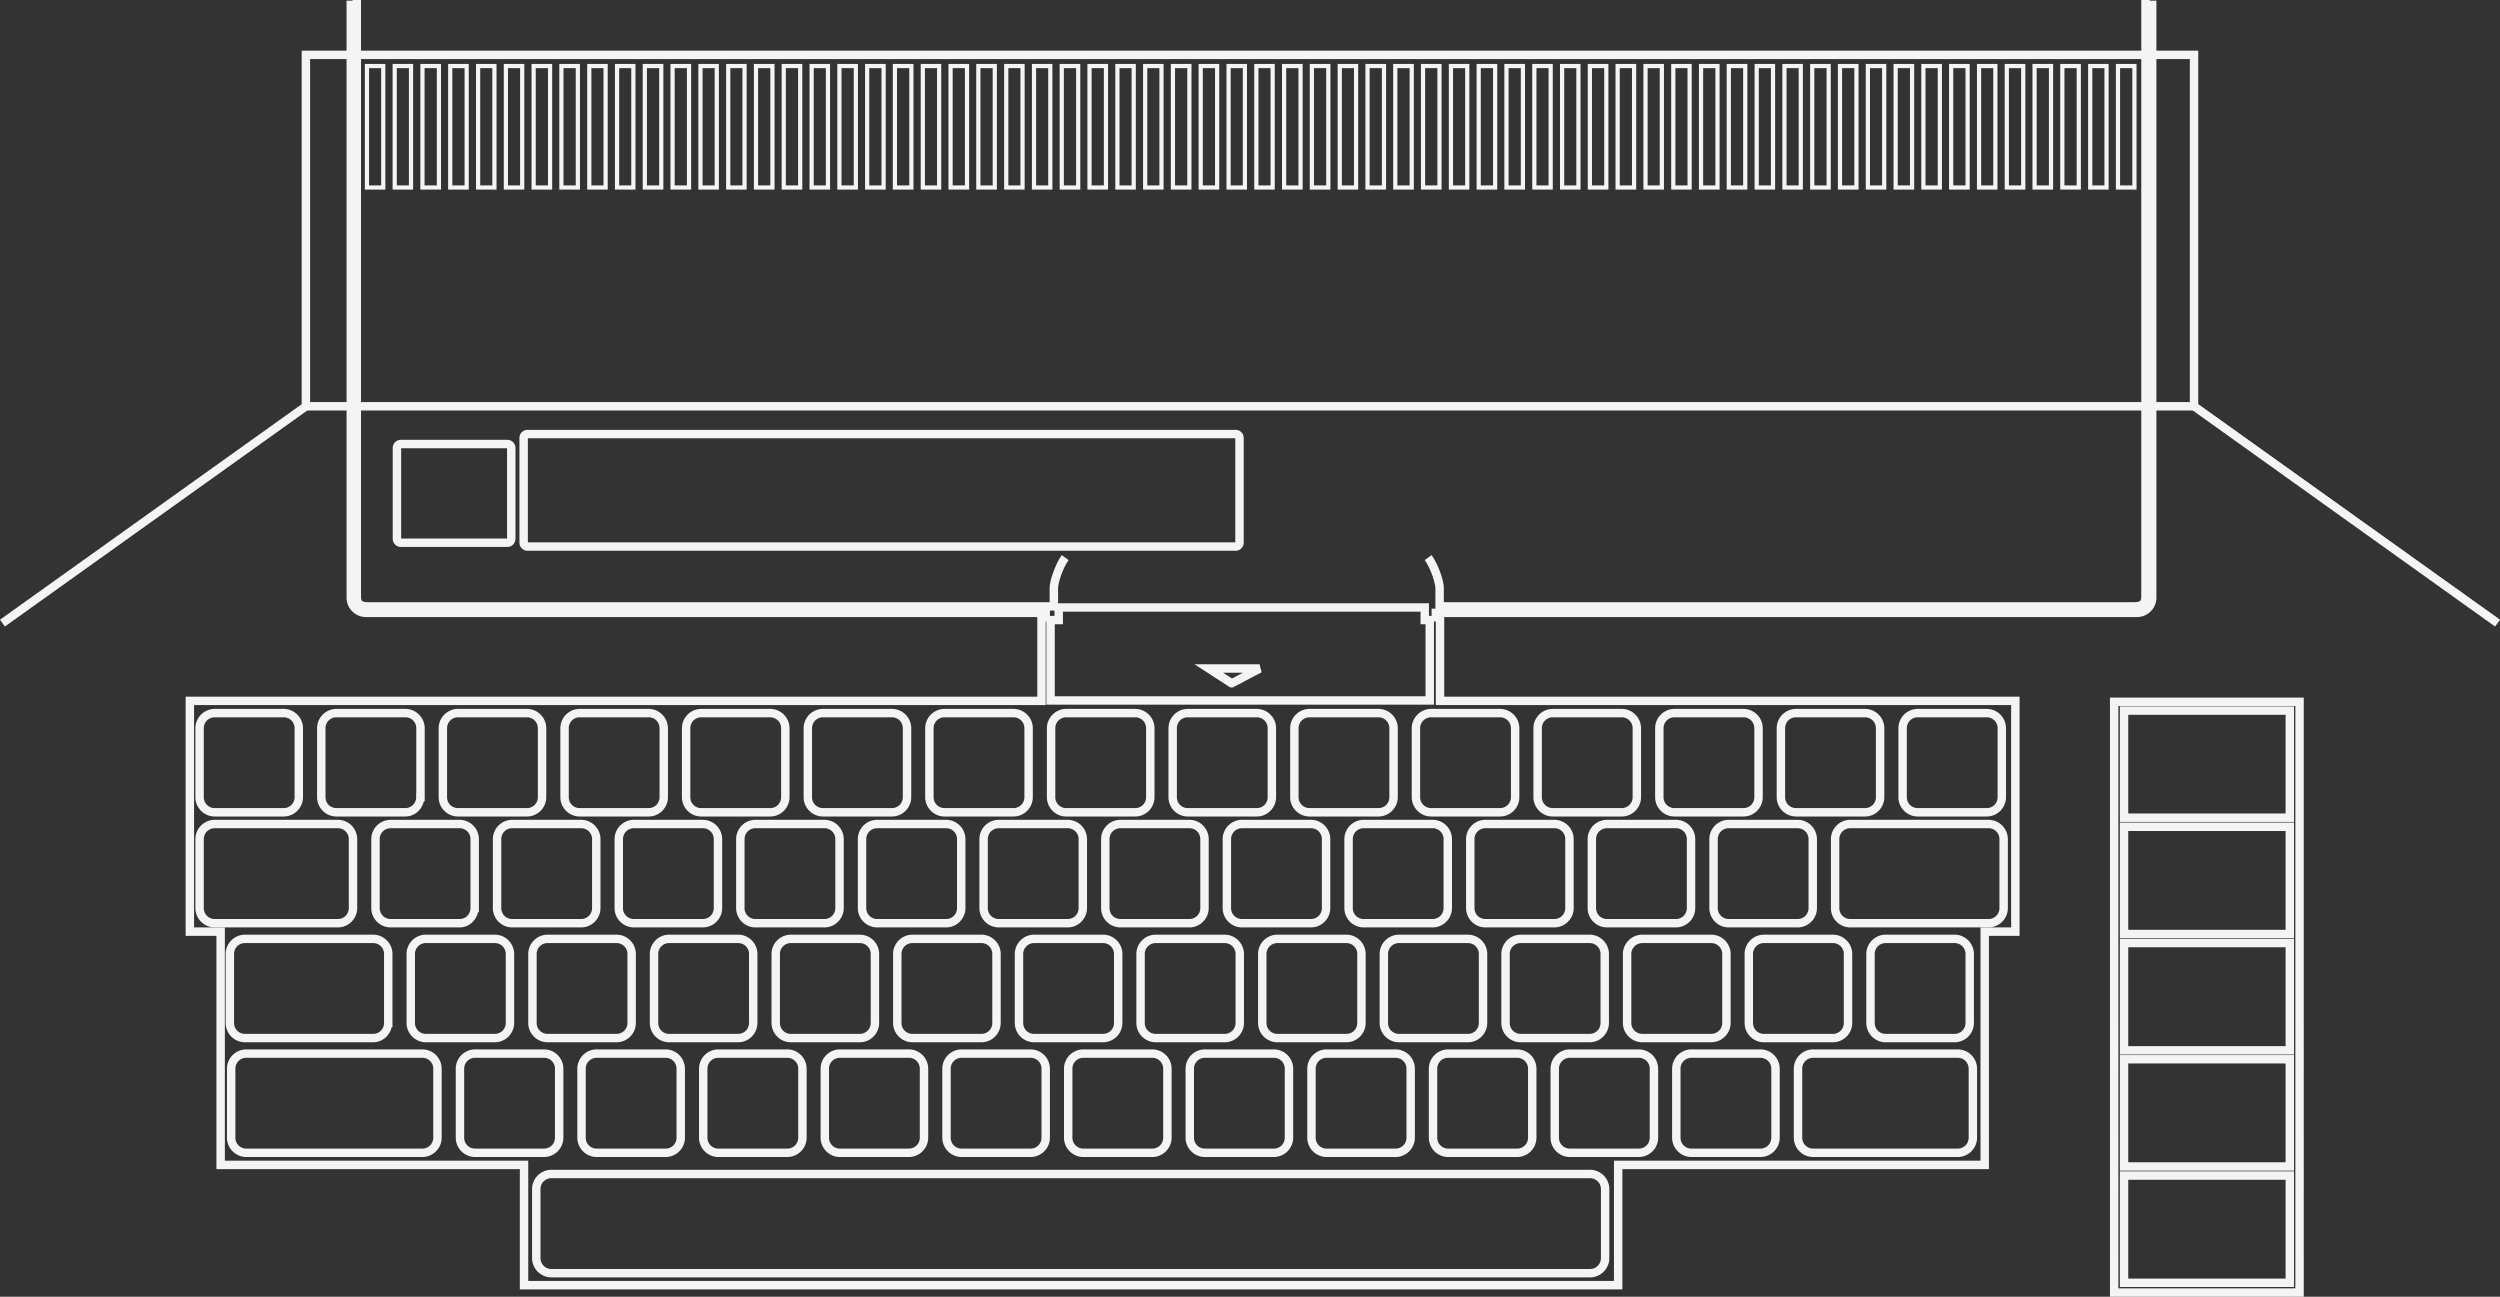 <svg xmlns="http://www.w3.org/2000/svg" version="1.2" width="593.798" height="308" xml:space="preserve"><rect width="100%" height="100%" fill="#333333" stroke="none"/><path d="M95.188 104.469c-1.04 0-1.907.866-1.907 1.906V128c0 1.04.866 1.906 1.906 1.906h25.344a1.924 1.924 0 0 0 1.906-1.906v-21.625c0-1.04-.866-1.906-1.906-1.906H95.187zm.093 2h25.156v21.437H95.281V106.47zM125.281 102.094a1.924 1.924 0 0 0-1.906 1.906v24.906c0 1.039.866 1.906 1.906 1.906H293.5c1.04 0 1.906-.866 1.906-1.906V104a1.924 1.924 0 0 0-1.906-1.906H125.281zm.094 2h168.031v24.719H125.375v-24.72z" style="font-size:medium;font-style:normal;font-variant:normal;font-weight:400;font-stretch:normal;text-indent:0;text-align:start;text-decoration:none;line-height:normal;letter-spacing:normal;word-spacing:normal;text-transform:none;direction:ltr;block-progression:tb;writing-mode:lr-tb;text-anchor:start;baseline-shift:baseline;color:#000;fill:#f4f4f4;fill-opacity:1;stroke:none;stroke-width:2;marker:none;visibility:visible;display:inline;overflow:visible;enable-background:accumulate;font-family:Sans;-inkscape-font-specification:Sans"/><path d="M86.656 15.188V45.03h4.875V15.188h-4.875zm1 1h2.875V44.03h-2.875V16.188zM93.25 15.188V45.03h4.875V15.188H93.25zm1 1h2.875V44.03H94.25V16.188zM99.844 15.188V45.03H104.75V15.188H99.844zm1 1h2.906V44.03h-2.906V16.188zM106.438 15.188V45.03H111.344V15.188H106.438zm1 1h2.906V44.03h-2.906V16.188zM113.063 15.188V45.03H117.936V15.188H113.064zm1 1h2.874V44.03h-2.874V16.188zM119.656 15.188V45.03h4.875V15.188h-4.875zm1 1h2.875V44.03h-2.875V16.188zM126.25 15.188V45.03H131.156V15.188H126.25zm1 1h2.906V44.03h-2.906V16.188zM132.844 15.188V45.03H137.75V15.188H132.844zm1 1h2.906V44.03h-2.906V16.188zM139.469 15.188V45.03h4.875V15.188h-4.875zm1 1h2.875V44.03h-2.875V16.188zM146.063 15.188V45.03h4.875V15.188h-4.875zm1 1h2.875V44.03h-2.875V16.188zM152.656 15.188V45.03H157.562V15.188H152.656zm1 1h2.906V44.03h-2.906V16.188zM159.25 15.188V45.03H164.156V15.188H159.25zm1 1h2.906V44.03h-2.906V16.188zM165.875 15.188V45.03h4.875V15.188h-4.875zm1 1h2.875V44.03h-2.875V16.188zM172.469 15.188V45.03h4.875V15.188h-4.875zm1 1h2.875V44.03h-2.875V16.188zM179.063 15.188V45.03H183.969V15.188H179.063zm1 1h2.906V44.03h-2.906V16.188zM185.656 15.188V45.03H190.562V15.188H185.656zm1 1h2.906V44.03h-2.906V16.188zM192.281 15.188V45.03h4.875V15.188h-4.875zm1 1h2.875V44.03h-2.875V16.188zM198.875 15.188V45.03H203.781V15.188H198.875zm1 1h2.906V44.03h-2.906V16.188zM205.469 15.188V45.03H210.375V15.188H205.469zm1 1h2.906V44.03h-2.906V16.188zM212.063 15.188V45.03H216.969V15.188H212.063zm1 1h2.906V44.03h-2.906V16.188zM218.688 15.188V45.03h4.875V15.188h-4.875zm1 1h2.875V44.03h-2.875V16.188zM225.281 15.188V45.03H230.187V15.188H225.281zm1 1h2.906V44.03h-2.906V16.188zM231.875 15.188V45.03H236.781V15.188H231.875zm1 1h2.906V44.03h-2.906V16.188zM238.5 15.188V45.03h4.875V15.188H238.5zm1 1h2.875V44.03H239.5V16.188zM245.094 15.188V45.03h4.875V15.188h-4.875zm1 1h2.875V44.03h-2.875V16.188zM251.688 15.188V45.03H256.594V15.188H251.688zm1 1h2.906V44.03h-2.906V16.188zM258.281 15.188V45.03H263.187V15.188H258.281zm1 1h2.906V44.03h-2.906V16.188zM264.906 15.188V45.03h4.875V15.188h-4.875zm1 1h2.875V44.03h-2.875V16.188zM271.5 15.188V45.03h4.875V15.188H271.5zm1 1h2.875V44.03H272.5V16.188zM278.094 15.188V45.03H283V15.188H278.094zm1 1H282V44.03h-2.906V16.188zM284.688 15.188V45.03H289.594V15.188H284.688zm1 1h2.906V44.03h-2.906V16.188zM291.313 15.188V45.03h4.875V15.188h-4.875zm1 1h2.875V44.03h-2.875V16.188zM297.906 15.188V45.03h4.875V15.188h-4.875zm1 1h2.875V44.03h-2.875V16.188zM304.5 15.188V45.03H309.406V15.188H304.5zm1 1h2.906V44.03H305.5V16.188zM311.094 15.188V45.03H316V15.188H311.094zm1 1H315V44.03h-2.906V16.188zM317.719 15.188V45.03h4.875V15.188h-4.875zm1 1h2.875V44.03h-2.875V16.188zM324.313 15.188V45.03H329.219V15.188H324.313zm1 1h2.906V44.03h-2.906V16.188zM330.906 15.188V45.03H335.812V15.188H330.906zm1 1h2.906V44.03h-2.906V16.188zM337.5 15.188V45.03H342.406V15.188H337.5zm1 1h2.906V44.03H338.5V16.188zM344.125 15.188V45.03H349V15.188h-4.875zm1 1H348V44.03h-2.875V16.188zM350.719 15.188V45.03H355.625V15.188H350.719zm1 1h2.906V44.03h-2.906V16.188zM357.313 15.188V45.03H362.219V15.188H357.313zm1 1h2.906V44.03h-2.906V16.188zM363.938 15.188V45.03h4.875V15.188h-4.875zm1 1h2.875V44.03h-2.875V16.188zM370.531 15.188V45.03h4.875V15.188h-4.875zm1 1h2.875V44.03h-2.875V16.188zM377.125 15.188V45.03H382.031V15.188H377.125zm1 1h2.906V44.03h-2.906V16.188zM383.719 15.188V45.03H388.625V15.188H383.719zm1 1h2.906V44.03h-2.906V16.188zM390.344 15.188V45.03h4.875V15.188h-4.875zm1 1h2.875V44.03h-2.875V16.188zM396.938 15.188V45.03h4.875V15.188h-4.875zm1 1h2.875V44.03h-2.875V16.188zM403.531 15.188V45.03H408.437V15.188H403.531zm1 1h2.906V44.03h-2.906V16.188zM410.125 15.188V45.03H415.031V15.188H410.125zm1 1h2.906V44.03h-2.906V16.188zM416.75 15.188V45.03h4.875V15.188h-4.875zm1 1h2.875V44.03h-2.875V16.188zM423.344 15.188V45.03h4.875V15.188h-4.875zm1 1h2.875V44.03h-2.875V16.188zM429.938 15.188V45.03H434.844V15.188H429.938zm1 1h2.906V44.03h-2.906V16.188zM436.531 15.188V45.03H441.437V15.188H436.531zm1 1h2.906V44.03h-2.906V16.188zM443.156 15.188V45.03h4.875V15.188h-4.875zm1 1h2.875V44.03h-2.875V16.188zM449.75 15.188V45.03H454.656V15.188H449.75zm1 1h2.906V44.03h-2.906V16.188zM456.344 15.188V45.03H461.25V15.188H456.344zm1 1h2.906V44.03h-2.906V16.188zM462.938 15.188V45.03H467.844V15.188H462.938zm1 1h2.906V44.03h-2.906V16.188zM469.563 15.188V45.03h4.875V15.188h-4.875zm1 1h2.875V44.03h-2.875V16.188zM476.156 15.188V45.03H481.062V15.188H476.156zm1 1h2.906V44.03h-2.906V16.188zM482.75 15.188V45.03H487.656V15.188H482.75zm1 1h2.906V44.03h-2.906V16.188zM489.344 15.188V45.03H494.25V15.188H489.344zm1 1h2.906V44.03h-2.906V16.188zM495.969 15.188V45.03h4.875V15.188h-4.875zm1 1h2.875V44.03h-2.875V16.188zM502.563 15.188V45.03H507.469V15.188H502.563zm1 1h2.906V44.03h-2.906V16.188z" style="font-size:medium;font-style:normal;font-variant:normal;font-weight:400;font-stretch:normal;text-indent:0;text-align:start;text-decoration:none;line-height:normal;letter-spacing:normal;word-spacing:normal;text-transform:none;direction:ltr;block-progression:tb;writing-mode:lr-tb;text-anchor:start;baseline-shift:baseline;color:#000;fill:#f4f4f4;fill-opacity:1;fill-rule:nonzero;stroke:none;stroke-width:2;marker:none;visibility:visible;display:inline;overflow:visible;enable-background:accumulate;font-family:Sans;-inkscape-font-specification:Sans"/><path d="M82.313.156V141.97a4.609 4.609 0 0 0 4.593 4.594h159.469V165.469H44.094v56.812h7.312v55.406h72.063v28.563h261.875v-28.563h87.062v-55.406h7.281V165.47H343.031v-18.907h164.563a4.609 4.609 0 0 0 4.594-4.593V.156h-2V141.97a2.577 2.577 0 0 1-2.594 2.594H340.03V147.625h1v19.844h136.656v52.812h-7.28v55.406h-87.063v28.563H125.469v-28.563H53.406v-55.406h-7.312V167.47h202.281v-19.844h1V144.562H86.906a2.577 2.577 0 0 1-2.594-2.593V.156h-2z" style="font-size:medium;font-style:normal;font-variant:normal;font-weight:400;font-stretch:normal;text-indent:0;text-align:start;text-decoration:none;line-height:normal;letter-spacing:normal;word-spacing:normal;text-transform:none;direction:ltr;block-progression:tb;writing-mode:lr-tb;text-anchor:start;baseline-shift:baseline;color:#000;fill:#f4f4f4;fill-opacity:1;stroke:none;stroke-width:2;marker:none;visibility:visible;display:inline;overflow:visible;enable-background:accumulate;font-family:Sans;-inkscape-font-specification:Sans"/><path d="M84.781 95.5v2h424.844v-2H84.781z" style="font-size:medium;font-style:normal;font-variant:normal;font-weight:400;font-stretch:normal;text-indent:0;text-align:start;text-decoration:none;line-height:normal;letter-spacing:normal;word-spacing:normal;text-transform:none;direction:ltr;block-progression:tb;writing-mode:lr-tb;text-anchor:start;baseline-shift:baseline;color:#000;fill:#f4f4f4;fill-opacity:1;stroke:none;stroke-width:2;marker:none;visibility:visible;display:inline;overflow:visible;enable-background:accumulate;font-family:Sans;-inkscape-font-specification:Sans"/><path d="M71.656 12.031V97.5h11.656v-2h-9.656V14.031h446.469V95.5h-8.875v2h10.875V12.031H71.656z" style="font-size:medium;font-style:normal;font-variant:normal;font-weight:400;font-stretch:normal;text-indent:0;text-align:start;text-decoration:none;line-height:normal;letter-spacing:normal;word-spacing:normal;text-transform:none;direction:ltr;block-progression:tb;writing-mode:lr-tb;text-anchor:start;baseline-shift:baseline;color:#000;fill:#f4f4f4;fill-opacity:1;stroke:none;stroke-width:2;marker:none;visibility:visible;display:inline;overflow:visible;enable-background:accumulate;font-family:Sans;-inkscape-font-specification:Sans"/><path d="M72.094 95.688 0 147.188l1.156 1.625 72.094-51.5-1.156-1.626zM521.719 95.688l-1.157 1.624 72.063 51.5 1.188-1.625-72.094-51.5zM508.594 0v141.656c0 .841-.154.995-.344 1.125-.19.13-.682.25-1.344.25H342.937v-3.406c0-.985-.334-2.232-.843-3.656-.51-1.424-1.226-2.953-2.063-4.125l-1.625 1.187c.66.925 1.318 2.298 1.781 3.594.464 1.296.75 2.587.75 3v5.406h165.97c.798 0 1.687-.056 2.468-.594.78-.537 1.219-1.55 1.219-2.78V0h-2zM83.75 0v141.656c0 1.23.438 2.244 1.219 2.781.78.538 1.639.594 2.437.594h163.906v-5.406c0-.413.255-1.704.72-3 .463-1.296 1.12-2.669 1.78-3.594l-1.625-1.187c-.837 1.172-1.521 2.7-2.03 4.125-.51 1.424-.845 2.671-.845 3.656v3.406H87.406c-.661 0-1.123-.12-1.312-.25-.19-.13-.344-.284-.344-1.125V0h-2zM283.719 157.781l2.844 1.844 5.406 3.5.25.156h.625l.218-.125 6.594-3.469-.469-1.906H283.72zm6.781 2h4.688l-2.563 1.375-2.125-1.375z" style="font-size:medium;font-style:normal;font-variant:normal;font-weight:400;font-stretch:normal;text-indent:0;text-align:start;text-decoration:none;line-height:normal;letter-spacing:normal;word-spacing:normal;text-transform:none;direction:ltr;block-progression:tb;writing-mode:lr-tb;text-anchor:start;baseline-shift:baseline;color:#000;fill:#f4f4f4;fill-opacity:1;stroke:none;stroke-width:2;marker:none;visibility:visible;display:inline;overflow:visible;enable-background:accumulate;font-family:Sans;-inkscape-font-specification:Sans"/><path d="M250.469 143.281v3h-1.938v21.094h92.063v-21.094h-1.188v-3H250.47zm2 2h84.937v3h1.188v17.094H250.53v-17.094h1.938v-3zM51 168.375a4.609 4.609 0 0 0-4.594 4.594v16.375A4.609 4.609 0 0 0 51 193.938h16.375a4.609 4.609 0 0 0 4.594-4.594v-16.375a4.609 4.609 0 0 0-4.594-4.594H51zm0 2h16.375a2.578 2.578 0 0 1 2.594 2.594v16.375a2.578 2.578 0 0 1-2.594 2.594H51a2.577 2.577 0 0 1-2.594-2.594v-16.375A2.58 2.58 0 0 1 51 170.375zM79.906 168.375a4.609 4.609 0 0 0-4.594 4.594v16.375a4.609 4.609 0 0 0 4.594 4.594H96.25c2.171 0 3.935-1.56 4.406-3.594h.219v-17.375a4.609 4.609 0 0 0-4.594-4.594H79.906zm0 2h16.375a2.578 2.578 0 0 1 2.594 2.594v15.375h-.031v1a2.578 2.578 0 0 1-2.594 2.594H79.906a2.577 2.577 0 0 1-2.594-2.594v-16.375a2.58 2.58 0 0 1 2.594-2.594zM108.781 168.375a4.609 4.609 0 0 0-4.594 4.594v16.375a4.609 4.609 0 0 0 4.594 4.594h16.375a4.609 4.609 0 0 0 4.594-4.594v-16.375a4.609 4.609 0 0 0-4.594-4.594h-16.375zm0 2h16.375a2.578 2.578 0 0 1 2.594 2.594v16.375a2.578 2.578 0 0 1-2.594 2.594h-16.375a2.577 2.577 0 0 1-2.594-2.594v-16.375a2.58 2.58 0 0 1 2.594-2.594zM137.688 168.375a4.609 4.609 0 0 0-4.594 4.594v16.375a4.609 4.609 0 0 0 4.594 4.594h16.375a4.609 4.609 0 0 0 4.593-4.594v-16.375a4.609 4.609 0 0 0-4.594-4.594h-16.375zm0 2h16.375a2.578 2.578 0 0 1 2.593 2.594v16.375a2.578 2.578 0 0 1-2.594 2.594h-16.375a2.577 2.577 0 0 1-2.593-2.594v-16.375a2.58 2.58 0 0 1 2.594-2.594zM166.563 168.375a4.609 4.609 0 0 0-4.594 4.594v16.375a4.609 4.609 0 0 0 4.594 4.594h16.375a4.609 4.609 0 0 0 4.593-4.594v-16.375a4.609 4.609 0 0 0-4.594-4.594h-16.375zm0 2h16.375a2.578 2.578 0 0 1 2.593 2.594v16.375a2.578 2.578 0 0 1-2.594 2.594h-16.375a2.577 2.577 0 0 1-2.593-2.594v-16.375a2.58 2.58 0 0 1 2.594-2.594zM195.469 168.375a4.609 4.609 0 0 0-4.594 4.594v16.375a4.609 4.609 0 0 0 4.594 4.594h16.375a4.609 4.609 0 0 0 4.594-4.594v-16.375a4.609 4.609 0 0 0-4.594-4.594h-16.375zm0 2h16.375a2.578 2.578 0 0 1 2.594 2.594v16.375a2.578 2.578 0 0 1-2.594 2.594h-16.375a2.577 2.577 0 0 1-2.594-2.594v-16.375a2.58 2.58 0 0 1 2.594-2.594zM224.344 168.375a4.609 4.609 0 0 0-4.594 4.594v16.375a4.609 4.609 0 0 0 4.594 4.594h16.375a4.609 4.609 0 0 0 4.594-4.594v-16.375a4.609 4.609 0 0 0-4.594-4.594h-16.375zm0 2h16.375a2.578 2.578 0 0 1 2.594 2.594v16.375a2.578 2.578 0 0 1-2.594 2.594h-16.375a2.577 2.577 0 0 1-2.594-2.594v-16.375a2.58 2.58 0 0 1 2.594-2.594zM253.25 168.375a4.609 4.609 0 0 0-4.594 4.594v16.375a4.609 4.609 0 0 0 4.594 4.594h16.375a4.609 4.609 0 0 0 4.594-4.594v-16.375a4.609 4.609 0 0 0-4.594-4.594H253.25zm0 2h16.375a2.578 2.578 0 0 1 2.594 2.594v16.375a2.578 2.578 0 0 1-2.594 2.594H253.25a2.577 2.577 0 0 1-2.594-2.594v-16.375a2.58 2.58 0 0 1 2.594-2.594zM282.125 168.375a4.609 4.609 0 0 0-4.594 4.594v16.375a4.609 4.609 0 0 0 4.594 4.594H298.5a4.609 4.609 0 0 0 4.594-4.594v-16.375a4.609 4.609 0 0 0-4.594-4.594h-16.375zm0 2H298.5a2.58 2.58 0 0 1 2.594 2.594v16.375a2.578 2.578 0 0 1-2.594 2.594h-16.375a2.577 2.577 0 0 1-2.594-2.594v-16.375a2.58 2.58 0 0 1 2.594-2.594zM311.031 168.375a4.609 4.609 0 0 0-4.594 4.594v16.375a4.609 4.609 0 0 0 4.594 4.594h16.375a4.608 4.608 0 0 0 4.594-4.594v-16.375a4.609 4.609 0 0 0-4.594-4.594h-16.375zm0 2h16.375a2.579 2.579 0 0 1 2.594 2.594v16.375a2.578 2.578 0 0 1-2.594 2.594h-16.375a2.578 2.578 0 0 1-2.594-2.594v-16.375a2.58 2.58 0 0 1 2.594-2.594zM339.938 168.375c-2.527 0-4.625 2.07-4.625 4.594v16.375c0 2.526 2.1 4.594 4.625 4.594h16.343a4.609 4.609 0 0 0 4.594-4.594v-16.375a4.609 4.609 0 0 0-4.594-4.594h-16.344zm0 2h16.343a2.578 2.578 0 0 1 2.594 2.594v16.375a2.577 2.577 0 0 1-2.594 2.594h-16.344c-1.444 0-2.625-1.149-2.625-2.594v-16.375c0-1.444 1.18-2.594 2.625-2.594zM368.813 168.375a4.609 4.609 0 0 0-4.594 4.594v16.375a4.609 4.609 0 0 0 4.594 4.594h16.375a4.609 4.609 0 0 0 4.593-4.594v-16.375a4.609 4.609 0 0 0-4.594-4.594h-16.375zm0 2h16.375a2.58 2.58 0 0 1 2.593 2.594v16.375a2.579 2.579 0 0 1-2.594 2.594h-16.375a2.578 2.578 0 0 1-2.593-2.594v-16.375a2.58 2.58 0 0 1 2.594-2.594zM397.719 168.375a4.609 4.609 0 0 0-4.594 4.594v16.375a4.608 4.608 0 0 0 4.594 4.594h16.375a4.608 4.608 0 0 0 4.594-4.594v-16.375a4.609 4.609 0 0 0-4.594-4.594h-16.375zm0 2h16.375a2.579 2.579 0 0 1 2.594 2.594v16.375a2.578 2.578 0 0 1-2.594 2.594h-16.375a2.578 2.578 0 0 1-2.594-2.594v-16.375a2.579 2.579 0 0 1 2.594-2.594zM426.594 168.375a4.609 4.609 0 0 0-4.594 4.594v16.375a4.609 4.609 0 0 0 4.594 4.594h16.375a4.608 4.608 0 0 0 4.594-4.594v-16.375a4.609 4.609 0 0 0-4.594-4.594h-16.375zm0 2h16.375a2.579 2.579 0 0 1 2.594 2.594v16.375a2.578 2.578 0 0 1-2.594 2.594h-16.375a2.578 2.578 0 0 1-2.594-2.594v-16.375a2.58 2.58 0 0 1 2.594-2.594zM455.5 168.375a4.609 4.609 0 0 0-4.594 4.594v16.375a4.609 4.609 0 0 0 4.594 4.594h16.375a4.609 4.609 0 0 0 4.594-4.594v-16.375a4.609 4.609 0 0 0-4.594-4.594H455.5zm0 2h16.375a2.58 2.58 0 0 1 2.594 2.594v16.375a2.579 2.579 0 0 1-2.594 2.594H455.5a2.578 2.578 0 0 1-2.594-2.594v-16.375a2.58 2.58 0 0 1 2.594-2.594zM58.188 222a4.609 4.609 0 0 0-4.594 4.594v16.375a4.608 4.608 0 0 0 4.593 4.594h30.438c2.172 0 3.935-1.56 4.406-3.594h.188v-17.375A4.608 4.608 0 0 0 88.625 222H58.187zm0 2h30.437a2.578 2.578 0 0 1 2.594 2.594v16.375a2.579 2.579 0 0 1-2.594 2.594H58.187a2.578 2.578 0 0 1-2.593-2.594v-16.375A2.579 2.579 0 0 1 58.187 224zM101.156 222a4.609 4.609 0 0 0-4.594 4.594v16.375a4.608 4.608 0 0 0 4.594 4.594h16.375a4.609 4.609 0 0 0 4.594-4.594v-16.375a4.608 4.608 0 0 0-4.594-4.594h-16.375zm0 2h16.375a2.578 2.578 0 0 1 2.594 2.594v16.375a2.579 2.579 0 0 1-2.594 2.594h-16.375a2.578 2.578 0 0 1-2.594-2.594v-16.375a2.579 2.579 0 0 1 2.594-2.594zM130.063 222a4.609 4.609 0 0 0-4.594 4.594v16.375a4.609 4.609 0 0 0 4.594 4.594h16.375a4.609 4.609 0 0 0 4.593-4.594v-16.375a4.608 4.608 0 0 0-4.594-4.594h-16.375zm0 2h16.375a2.578 2.578 0 0 1 2.593 2.594v16.375a2.579 2.579 0 0 1-2.594 2.594h-16.375a2.579 2.579 0 0 1-2.593-2.594v-16.375a2.579 2.579 0 0 1 2.594-2.594zM158.938 222a4.609 4.609 0 0 0-4.594 4.594v16.375a4.608 4.608 0 0 0 4.594 4.594h16.375a4.609 4.609 0 0 0 4.593-4.594v-16.375a4.608 4.608 0 0 0-4.594-4.594h-16.375zm0 2h16.375a2.578 2.578 0 0 1 2.593 2.594v16.375a2.579 2.579 0 0 1-2.594 2.594h-16.375a2.578 2.578 0 0 1-2.593-2.594v-16.375a2.579 2.579 0 0 1 2.594-2.594zM187.844 222a4.609 4.609 0 0 0-4.594 4.594v16.375a4.608 4.608 0 0 0 4.594 4.594h16.375a4.609 4.609 0 0 0 4.594-4.594v-16.375a4.608 4.608 0 0 0-4.594-4.594h-16.375zm0 2h16.375a2.578 2.578 0 0 1 2.594 2.594v16.375a2.579 2.579 0 0 1-2.594 2.594h-16.375a2.578 2.578 0 0 1-2.594-2.594v-16.375a2.579 2.579 0 0 1 2.594-2.594zM216.719 222a4.609 4.609 0 0 0-4.594 4.594v16.375a4.608 4.608 0 0 0 4.594 4.594h16.375a4.609 4.609 0 0 0 4.594-4.594v-16.375a4.608 4.608 0 0 0-4.594-4.594h-16.375zm0 2h16.375a2.578 2.578 0 0 1 2.594 2.594v16.375a2.579 2.579 0 0 1-2.594 2.594h-16.375a2.578 2.578 0 0 1-2.594-2.594v-16.375a2.579 2.579 0 0 1 2.594-2.594zM245.625 222a4.609 4.609 0 0 0-4.594 4.594v16.375a4.608 4.608 0 0 0 4.594 4.594H262a4.609 4.609 0 0 0 4.594-4.594v-16.375A4.608 4.608 0 0 0 262 222h-16.375zm0 2H262a2.578 2.578 0 0 1 2.594 2.594v16.375a2.579 2.579 0 0 1-2.594 2.594h-16.375a2.578 2.578 0 0 1-2.594-2.594v-16.375a2.579 2.579 0 0 1 2.594-2.594zM274.5 222a4.609 4.609 0 0 0-4.594 4.594v16.375a4.608 4.608 0 0 0 4.594 4.594h16.375a4.609 4.609 0 0 0 4.594-4.594v-16.375a4.609 4.609 0 0 0-4.594-4.594H274.5zm0 2h16.375a2.579 2.579 0 0 1 2.594 2.594v16.375a2.58 2.58 0 0 1-2.594 2.594H274.5a2.578 2.578 0 0 1-2.594-2.594v-16.375A2.579 2.579 0 0 1 274.5 224zM303.406 222a4.609 4.609 0 0 0-4.594 4.594v16.375a4.609 4.609 0 0 0 4.594 4.594h16.375a4.608 4.608 0 0 0 4.594-4.594v-16.375a4.608 4.608 0 0 0-4.594-4.594h-16.375zm0 2h16.375a2.578 2.578 0 0 1 2.594 2.594v16.375a2.578 2.578 0 0 1-2.594 2.594h-16.375a2.579 2.579 0 0 1-2.594-2.594v-16.375a2.579 2.579 0 0 1 2.594-2.594zM332.281 222a4.608 4.608 0 0 0-4.594 4.594v16.375a4.608 4.608 0 0 0 4.594 4.594h16.375a4.609 4.609 0 0 0 4.594-4.594v-16.375a4.609 4.609 0 0 0-4.594-4.594h-16.375zm0 2h16.375a2.579 2.579 0 0 1 2.594 2.594v16.375a2.579 2.579 0 0 1-2.594 2.594h-16.375a2.578 2.578 0 0 1-2.594-2.594v-16.375a2.578 2.578 0 0 1 2.594-2.594zM361.188 222a4.609 4.609 0 0 0-4.594 4.594v16.375a4.609 4.609 0 0 0 4.594 4.594h16.375a4.609 4.609 0 0 0 4.593-4.594v-16.375a4.609 4.609 0 0 0-4.594-4.594h-16.375zm0 2h16.375a2.579 2.579 0 0 1 2.593 2.594v16.375a2.579 2.579 0 0 1-2.594 2.594h-16.375a2.579 2.579 0 0 1-2.593-2.594v-16.375a2.579 2.579 0 0 1 2.594-2.594zM390.094 222c-2.526 0-4.625 2.068-4.625 4.594v16.375c0 2.527 2.1 4.594 4.625 4.594h16.344c2.525 0 4.625-2.069 4.625-4.594v-16.375c0-2.527-2.1-4.594-4.625-4.594h-16.344zm0 2h16.344c1.443 0 2.625 1.148 2.625 2.594v16.375c0 1.444-1.181 2.594-2.625 2.594h-16.344c-1.444 0-2.625-1.149-2.625-2.594v-16.375c0-1.445 1.18-2.594 2.625-2.594zM418.969 222a4.609 4.609 0 0 0-4.594 4.594v16.375a4.609 4.609 0 0 0 4.594 4.594h16.375a4.608 4.608 0 0 0 4.594-4.594v-16.375a4.608 4.608 0 0 0-4.594-4.594h-16.375zm0 2h16.375a2.578 2.578 0 0 1 2.594 2.594v16.375a2.578 2.578 0 0 1-2.594 2.594h-16.375a2.579 2.579 0 0 1-2.594-2.594v-16.375a2.579 2.579 0 0 1 2.594-2.594zM447.875 222a4.609 4.609 0 0 0-4.594 4.594v16.375a4.609 4.609 0 0 0 4.594 4.594h16.375a4.608 4.608 0 0 0 4.594-4.594v-16.375A4.608 4.608 0 0 0 464.25 222h-16.375zm0 2h16.375a2.578 2.578 0 0 1 2.594 2.594v16.375a2.578 2.578 0 0 1-2.594 2.594h-16.375a2.579 2.579 0 0 1-2.594-2.594v-16.375a2.579 2.579 0 0 1 2.594-2.594zM58.5 249.25a4.609 4.609 0 0 0-4.594 4.594v16.375a4.608 4.608 0 0 0 4.594 4.594h41.813a4.609 4.609 0 0 0 4.593-4.594v-16.375a4.608 4.608 0 0 0-4.594-4.594H58.5zm0 2h41.813a2.578 2.578 0 0 1 2.593 2.594v16.375a2.579 2.579 0 0 1-2.594 2.594H58.5a2.578 2.578 0 0 1-2.594-2.594v-16.375a2.579 2.579 0 0 1 2.594-2.594zM130.969 277.844a4.609 4.609 0 0 0-4.594 4.594v16.375a4.609 4.609 0 0 0 4.594 4.593h246.687a4.609 4.609 0 0 0 4.594-4.594v-16.375a4.608 4.608 0 0 0-4.594-4.593H130.97zm0 2h246.687a2.578 2.578 0 0 1 2.594 2.594v16.375a2.579 2.579 0 0 1-2.594 2.593H130.97a2.58 2.58 0 0 1-2.594-2.594v-16.375a2.579 2.579 0 0 1 2.594-2.593zM112.844 249.25a4.609 4.609 0 0 0-4.594 4.594v16.375a4.608 4.608 0 0 0 4.594 4.594h16.375a4.609 4.609 0 0 0 4.594-4.594v-16.375a4.608 4.608 0 0 0-4.594-4.594h-16.375zm0 2h16.375a2.578 2.578 0 0 1 2.594 2.594v16.375a2.579 2.579 0 0 1-2.594 2.594h-16.375a2.578 2.578 0 0 1-2.594-2.594v-16.375a2.579 2.579 0 0 1 2.594-2.594zM141.719 249.25a4.609 4.609 0 0 0-4.594 4.594v16.375a4.608 4.608 0 0 0 4.594 4.594h16.375a4.609 4.609 0 0 0 4.594-4.594v-16.375a4.608 4.608 0 0 0-4.594-4.594h-16.375zm0 2h16.375a2.578 2.578 0 0 1 2.594 2.594v16.375a2.579 2.579 0 0 1-2.594 2.594h-16.375a2.578 2.578 0 0 1-2.594-2.594v-16.375a2.579 2.579 0 0 1 2.594-2.594zM170.625 249.25a4.609 4.609 0 0 0-4.594 4.594v16.375a4.608 4.608 0 0 0 4.594 4.594H187a4.609 4.609 0 0 0 4.594-4.594v-16.375A4.608 4.608 0 0 0 187 249.25h-16.375zm0 2H187a2.578 2.578 0 0 1 2.594 2.594v16.375a2.579 2.579 0 0 1-2.594 2.594h-16.375a2.578 2.578 0 0 1-2.594-2.594v-16.375a2.579 2.579 0 0 1 2.594-2.594zM199.5 249.25a4.609 4.609 0 0 0-4.594 4.594v16.375a4.608 4.608 0 0 0 4.594 4.594h16.375a4.609 4.609 0 0 0 4.594-4.594v-16.375a4.608 4.608 0 0 0-4.594-4.594H199.5zm0 2h16.375a2.578 2.578 0 0 1 2.594 2.594v16.375a2.579 2.579 0 0 1-2.594 2.594H199.5a2.578 2.578 0 0 1-2.594-2.594v-16.375a2.579 2.579 0 0 1 2.594-2.594zM228.406 249.25a4.609 4.609 0 0 0-4.594 4.594v16.375a4.608 4.608 0 0 0 4.594 4.594h16.375a4.609 4.609 0 0 0 4.594-4.594v-16.375a4.608 4.608 0 0 0-4.594-4.594h-16.375zm0 2h16.375a2.578 2.578 0 0 1 2.594 2.594v16.375a2.579 2.579 0 0 1-2.594 2.594h-16.375a2.578 2.578 0 0 1-2.594-2.594v-16.375a2.579 2.579 0 0 1 2.594-2.594zM257.313 249.25a4.609 4.609 0 0 0-4.594 4.594v16.375a4.608 4.608 0 0 0 4.594 4.594h16.375a4.609 4.609 0 0 0 4.593-4.594v-16.375a4.608 4.608 0 0 0-4.594-4.594h-16.375zm0 2h16.375a2.578 2.578 0 0 1 2.593 2.594v16.375a2.579 2.579 0 0 1-2.594 2.594h-16.375a2.578 2.578 0 0 1-2.593-2.594v-16.375a2.579 2.579 0 0 1 2.594-2.594zM286.188 249.25a4.609 4.609 0 0 0-4.594 4.594v16.375a4.608 4.608 0 0 0 4.594 4.594h16.375a4.608 4.608 0 0 0 4.593-4.594v-16.375a4.608 4.608 0 0 0-4.594-4.594h-16.375zm0 2h16.375a2.578 2.578 0 0 1 2.593 2.594v16.375a2.578 2.578 0 0 1-2.594 2.594h-16.375a2.578 2.578 0 0 1-2.593-2.594v-16.375a2.579 2.579 0 0 1 2.594-2.594zM315.094 249.25a4.609 4.609 0 0 0-4.594 4.594v16.375a4.609 4.609 0 0 0 4.594 4.594h16.375a4.608 4.608 0 0 0 4.594-4.594v-16.375a4.608 4.608 0 0 0-4.594-4.594h-16.375zm0 2h16.375a2.578 2.578 0 0 1 2.594 2.594v16.375a2.578 2.578 0 0 1-2.594 2.594h-16.375a2.579 2.579 0 0 1-2.594-2.594v-16.375a2.579 2.579 0 0 1 2.594-2.594zM343.969 249.25a4.609 4.609 0 0 0-4.594 4.594v16.375a4.609 4.609 0 0 0 4.594 4.594h16.375a4.609 4.609 0 0 0 4.594-4.594v-16.375a4.609 4.609 0 0 0-4.594-4.594h-16.375zm0 2h16.375a2.579 2.579 0 0 1 2.594 2.594v16.375a2.579 2.579 0 0 1-2.594 2.594h-16.375a2.579 2.579 0 0 1-2.594-2.594v-16.375a2.579 2.579 0 0 1 2.594-2.594zM372.875 249.25a4.608 4.608 0 0 0-4.594 4.594v16.375a4.608 4.608 0 0 0 4.594 4.594h16.375a4.608 4.608 0 0 0 4.594-4.594v-16.375a4.608 4.608 0 0 0-4.594-4.594h-16.375zm0 2h16.375a2.578 2.578 0 0 1 2.594 2.594v16.375a2.578 2.578 0 0 1-2.594 2.594h-16.375a2.578 2.578 0 0 1-2.594-2.594v-16.375a2.578 2.578 0 0 1 2.594-2.594zM401.75 249.25a4.609 4.609 0 0 0-4.594 4.594v16.375a4.609 4.609 0 0 0 4.594 4.594h16.375a4.608 4.608 0 0 0 4.594-4.594v-16.375a4.608 4.608 0 0 0-4.594-4.594H401.75zm0 2h16.375a2.578 2.578 0 0 1 2.594 2.594v16.375a2.578 2.578 0 0 1-2.594 2.594H401.75a2.579 2.579 0 0 1-2.594-2.594v-16.375a2.579 2.579 0 0 1 2.594-2.594zM430.656 249.25a4.608 4.608 0 0 0-4.594 4.594v16.375a4.608 4.608 0 0 0 4.594 4.594H465a4.608 4.608 0 0 0 4.594-4.594v-16.375A4.608 4.608 0 0 0 465 249.25h-34.344zm0 2H465a2.578 2.578 0 0 1 2.594 2.594v16.375a2.578 2.578 0 0 1-2.594 2.594h-34.344a2.578 2.578 0 0 1-2.594-2.594v-16.375a2.578 2.578 0 0 1 2.594-2.594zM51 194.719a4.609 4.609 0 0 0-4.594 4.594v16.375A4.609 4.609 0 0 0 51 220.28h29.25a4.609 4.609 0 0 0 4.594-4.594v-16.375a4.609 4.609 0 0 0-4.594-4.593H51zm0 2h29.25a2.578 2.578 0 0 1 2.594 2.594v16.375a2.58 2.58 0 0 1-2.594 2.593H51a2.578 2.578 0 0 1-2.594-2.594v-16.375A2.58 2.58 0 0 1 51 196.72zM92.781 194.719a4.609 4.609 0 0 0-4.594 4.594v16.375a4.609 4.609 0 0 0 4.594 4.593h16.375c2.17 0 3.903-1.561 4.375-3.594h.219v-17.375a4.609 4.609 0 0 0-4.594-4.593H92.781zm0 2h16.375a2.578 2.578 0 0 1 2.594 2.594v16.375a2.58 2.58 0 0 1-2.594 2.593H92.781a2.578 2.578 0 0 1-2.594-2.594v-16.375a2.58 2.58 0 0 1 2.594-2.593zM121.656 194.719a4.609 4.609 0 0 0-4.594 4.594v16.375a4.609 4.609 0 0 0 4.594 4.593h16.375a4.609 4.609 0 0 0 4.594-4.594v-16.375a4.609 4.609 0 0 0-4.594-4.593h-16.375zm0 2h16.375a2.578 2.578 0 0 1 2.594 2.594v16.375a2.58 2.58 0 0 1-2.594 2.593h-16.375a2.578 2.578 0 0 1-2.594-2.594v-16.375a2.58 2.58 0 0 1 2.594-2.593zM150.563 194.719a4.609 4.609 0 0 0-4.594 4.594v16.375a4.609 4.609 0 0 0 4.594 4.593h16.375a4.609 4.609 0 0 0 4.593-4.594v-16.375a4.609 4.609 0 0 0-4.594-4.593h-16.375zm0 2h16.375a2.578 2.578 0 0 1 2.593 2.594v16.375a2.58 2.58 0 0 1-2.594 2.593h-16.375a2.578 2.578 0 0 1-2.593-2.594v-16.375a2.58 2.58 0 0 1 2.594-2.593zM179.438 194.719a4.609 4.609 0 0 0-4.594 4.594v16.375a4.609 4.609 0 0 0 4.594 4.593h16.375a4.609 4.609 0 0 0 4.593-4.594v-16.375a4.609 4.609 0 0 0-4.594-4.593h-16.375zm0 2h16.375a2.578 2.578 0 0 1 2.593 2.594v16.375a2.58 2.58 0 0 1-2.594 2.593h-16.375a2.578 2.578 0 0 1-2.593-2.594v-16.375a2.58 2.58 0 0 1 2.594-2.593zM208.344 194.719a4.609 4.609 0 0 0-4.594 4.594v16.375a4.609 4.609 0 0 0 4.594 4.593h16.375a4.609 4.609 0 0 0 4.594-4.594v-16.375a4.609 4.609 0 0 0-4.594-4.593h-16.375zm0 2h16.375a2.578 2.578 0 0 1 2.594 2.594v16.375a2.58 2.58 0 0 1-2.594 2.593h-16.375a2.578 2.578 0 0 1-2.594-2.594v-16.375a2.58 2.58 0 0 1 2.594-2.593zM237.219 194.719a4.609 4.609 0 0 0-4.594 4.594v16.375a4.609 4.609 0 0 0 4.594 4.593h16.375a4.609 4.609 0 0 0 4.594-4.594v-16.375a4.609 4.609 0 0 0-4.594-4.593h-16.375zm0 2h16.375a2.578 2.578 0 0 1 2.594 2.594v16.375a2.58 2.58 0 0 1-2.594 2.593h-16.375a2.578 2.578 0 0 1-2.594-2.594v-16.375a2.58 2.58 0 0 1 2.594-2.593zM266.125 194.719a4.609 4.609 0 0 0-4.594 4.594v16.375a4.609 4.609 0 0 0 4.594 4.593H282.5a4.609 4.609 0 0 0 4.594-4.594v-16.375a4.609 4.609 0 0 0-4.594-4.593h-16.375zm0 2H282.5a2.578 2.578 0 0 1 2.594 2.594v16.375a2.58 2.58 0 0 1-2.594 2.593h-16.375a2.578 2.578 0 0 1-2.594-2.594v-16.375a2.58 2.58 0 0 1 2.594-2.593zM295 194.719a4.609 4.609 0 0 0-4.594 4.594v16.375A4.609 4.609 0 0 0 295 220.28h16.375a4.609 4.609 0 0 0 4.594-4.594v-16.375a4.609 4.609 0 0 0-4.594-4.593H295zm0 2h16.375a2.578 2.578 0 0 1 2.594 2.594v16.375a2.578 2.578 0 0 1-2.594 2.593H295a2.58 2.58 0 0 1-2.594-2.594v-16.375A2.58 2.58 0 0 1 295 196.72zM323.906 194.719a4.609 4.609 0 0 0-4.594 4.594v16.375a4.609 4.609 0 0 0 4.594 4.593h16.375a4.609 4.609 0 0 0 4.594-4.594v-16.375a4.609 4.609 0 0 0-4.594-4.593h-16.375zm0 2h16.375a2.58 2.58 0 0 1 2.594 2.594v16.375a2.58 2.58 0 0 1-2.594 2.593h-16.375a2.58 2.58 0 0 1-2.594-2.594v-16.375a2.58 2.58 0 0 1 2.594-2.593zM352.813 194.719a4.609 4.609 0 0 0-4.594 4.594v16.375a4.609 4.609 0 0 0 4.594 4.593h16.375a4.609 4.609 0 0 0 4.593-4.594v-16.375a4.609 4.609 0 0 0-4.594-4.593h-16.375zm0 2h16.375a2.579 2.579 0 0 1 2.593 2.594v16.375a2.579 2.579 0 0 1-2.594 2.593h-16.375a2.579 2.579 0 0 1-2.593-2.594v-16.375a2.579 2.579 0 0 1 2.594-2.593zM381.688 194.719a4.609 4.609 0 0 0-4.594 4.594v16.375a4.609 4.609 0 0 0 4.594 4.593h16.375a4.609 4.609 0 0 0 4.593-4.594v-16.375a4.609 4.609 0 0 0-4.594-4.593h-16.375zm0 2h16.375a2.58 2.58 0 0 1 2.593 2.594v16.375a2.58 2.58 0 0 1-2.594 2.593h-16.375a2.58 2.58 0 0 1-2.593-2.594v-16.375a2.58 2.58 0 0 1 2.594-2.593zM410.594 194.719a4.609 4.609 0 0 0-4.594 4.594v16.375a4.609 4.609 0 0 0 4.594 4.593h16.375a4.609 4.609 0 0 0 4.594-4.594v-16.375a4.609 4.609 0 0 0-4.594-4.593h-16.375zm0 2h16.375a2.58 2.58 0 0 1 2.594 2.594v16.375a2.58 2.58 0 0 1-2.594 2.593h-16.375a2.579 2.579 0 0 1-2.594-2.594v-16.375a2.579 2.579 0 0 1 2.594-2.593zM439.469 194.719a4.609 4.609 0 0 0-4.594 4.594v16.375a4.609 4.609 0 0 0 4.594 4.593h32.844a4.609 4.609 0 0 0 4.593-4.594v-16.375a4.609 4.609 0 0 0-4.594-4.593H439.47zm0 2h32.844a2.58 2.58 0 0 1 2.593 2.594v16.375a2.58 2.58 0 0 1-2.594 2.593H439.47a2.578 2.578 0 0 1-2.594-2.594v-16.375a2.578 2.578 0 0 1 2.594-2.593zM501.156 165.688V308h46.031V165.687h-46.03zm2 2h42.031V306h-42.03V167.687z" style="font-size:medium;font-style:normal;font-variant:normal;font-weight:400;font-stretch:normal;text-indent:0;text-align:start;text-decoration:none;line-height:normal;letter-spacing:normal;word-spacing:normal;text-transform:none;direction:ltr;block-progression:tb;writing-mode:lr-tb;text-anchor:start;baseline-shift:baseline;color:#000;fill:#f4f4f4;fill-opacity:1;stroke:none;stroke-width:2;marker:none;visibility:visible;display:inline;overflow:visible;enable-background:accumulate;font-family:Sans;-inkscape-font-specification:Sans"/><path d="M503.5 167.781v27.438h41.375V167.78H503.5zm2 2h37.375v23.438H505.5V169.78zM503.5 195.375v27.469h41.375v-27.469H503.5zm2 2h37.375v23.469H505.5v-23.469zM503.5 223v27.469h41.375V223H503.5zm2 2h37.375v23.469H505.5V225zM503.5 250.594v27.469h41.375v-27.47H503.5zm2 2h37.375v23.469H505.5v-23.47zM503.5 278.219v27.469h41.375v-27.47H503.5zm2 2h37.375v23.469H505.5v-23.47z" style="font-size:medium;font-style:normal;font-variant:normal;font-weight:400;font-stretch:normal;text-indent:0;text-align:start;text-decoration:none;line-height:normal;letter-spacing:normal;word-spacing:normal;text-transform:none;direction:ltr;block-progression:tb;writing-mode:lr-tb;text-anchor:start;baseline-shift:baseline;color:#000;fill:#f4f4f4;fill-opacity:1;stroke:none;stroke-width:2;marker:none;visibility:visible;display:inline;overflow:visible;enable-background:accumulate;font-family:Sans;-inkscape-font-specification:Sans"/></svg>
